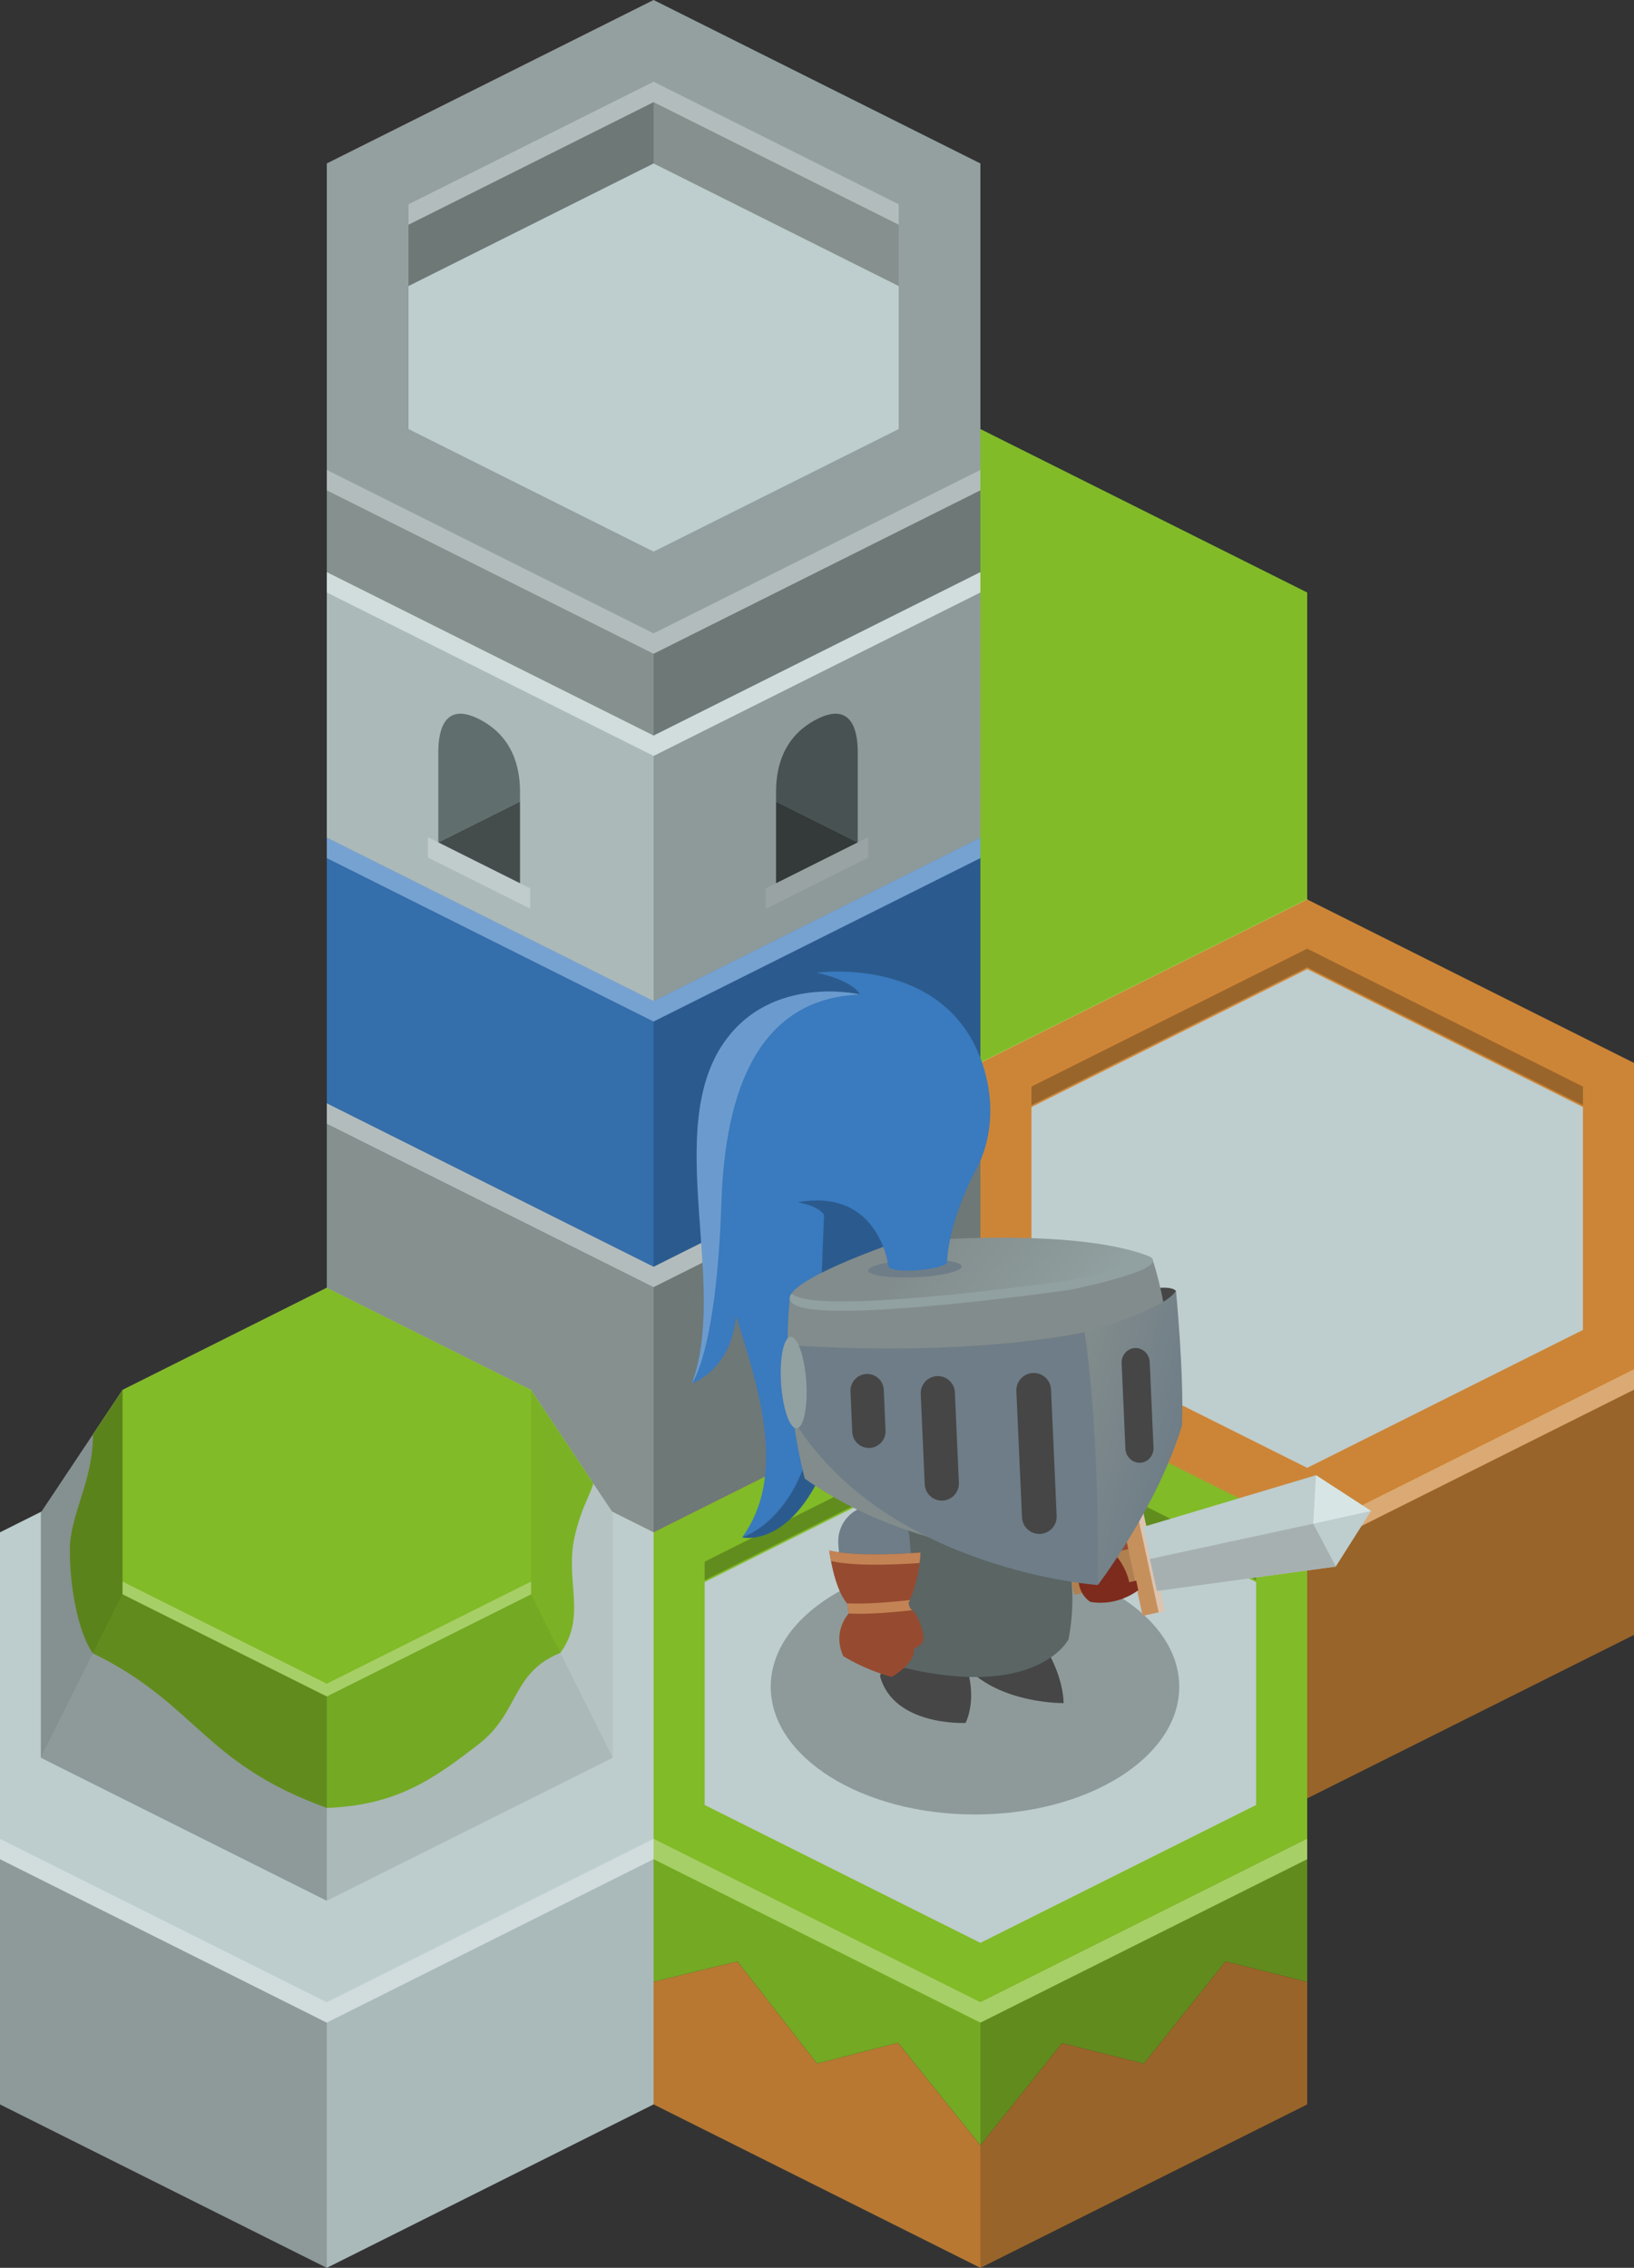 <?xml version="1.0" encoding="utf-8"?>
<!-- Generator: Adobe Illustrator 24.3.0, SVG Export Plug-In . SVG Version: 6.00 Build 0)  -->
<svg version="1.1" id="Calque_1" xmlns="http://www.w3.org/2000/svg" xmlns:xlink="http://www.w3.org/1999/xlink" x="0px" y="0px"
	 viewBox="0 0 160 222" style="enable-background:new 0 0 160 222;" xml:space="preserve">
<rect x="0" y="0" width="160" height="222" fill="#333333" stroke="none"/>
<style type="text/css">
	.st0{fill:#81BB27;}
	.st1{opacity:0.3;fill:#FFFFFF;}
	.st2{opacity:0.25;fill:#010202;}
	.st3{opacity:0.1;fill:#010202;}
	.st4{fill:#CC8537;}
	.st5{fill:#BECDCD;}
	.st6{opacity:0.25;}
	.st7{fill:#010202;}
	.st8{fill:#93A09F;}
	.st9{fill:#3A7ABE;}
	.st10{opacity:0.25;fill:#FFFFFF;}
	.st11{fill:#454C4C;}
	.st12{fill:#606E6D;}
	.st13{opacity:0.25;fill:#020203;}
	.st14{fill:#464646;}
	.st15{fill:none;stroke:#6E7D87;stroke-width:7.431;stroke-linecap:round;stroke-miterlimit:10;}
	.st16{fill:#964B30;}
	.st17{fill:#C38355;}
	.st18{fill:#B08051;}
	.st19{fill:#C6905D;}
	.st20{fill:#DDC4B0;}
	.st21{fill:#A6B0B0;}
	.st22{fill:#D7E6E5;}
	.st23{fill:#7D2B1D;}
	.st24{fill:#5A6564;}
	.st25{fill:none;stroke:#6E7D87;stroke-width:7;stroke-linecap:round;stroke-miterlimit:10;}
	.st26{fill:#828C8C;}
	.st27{fill:#6E7D87;}
	.st28{fill:#91A0A0;}
	.st29{fill:url(#SVGID_1_);}
	.st30{fill:none;stroke:#464646;stroke-width:3.397;stroke-linecap:round;stroke-miterlimit:10;}
	.st31{fill:none;stroke:#464646;stroke-width:3.346;stroke-linecap:round;stroke-miterlimit:10;}
	.st32{fill:none;stroke:#464646;stroke-width:3.261;stroke-linecap:round;stroke-miterlimit:10;}
	.st33{fill:url(#SVGID_2_);}
	.st34{fill:#BDCDCD;}
	.st35{opacity:0.3;fill:#010202;}
	.st36{opacity:0.05;fill:#010202;}
</style>
<g>
	<path class="st0" d="M128,58L96,42L64,58v56l32,16l32-16V58z"/>
	<path class="st1" d="M64,88l32,16l32-16v2l-32,16L64,90V88z"/>
	<polygon class="st2" points="128,90 128,114 96,130 96,106 	"/>
	<polygon class="st3" points="64,90 64,114 96,130 96,106 	"/>
</g>
<g>
	<path class="st4" d="M160,104.05l-32-16l-32,16v55.99l32,16l32-16V104.05z"/>
	<path class="st1" d="M96,134.04l32,16l32-16v2l-32,16l-32-16V134.04z"/>
	<polygon class="st2" points="160,136.04 160,160.04 128,176.04 128,152.04 	"/>
	<polygon class="st3" points="96,136.04 96,160.04 128,176.04 128,152.04 	"/>
</g>
<g>
	<path class="st4" d="M96,104.05l-32-16l-32,16v55.99l32,16l32-16V104.05z"/>
	<path class="st1" d="M32,134.04l32,16l32-16v2l-32,16l-32-16V134.04z"/>
	<polygon class="st2" points="96,136.04 96,160.04 64,176.04 64,152.04 	"/>
	<polygon class="st3" points="32,136.04 32,160.04 64,176.04 64,152.04 	"/>
</g>
<g>
	<path class="st4" d="M64,206l32,16l32-16v-12l-8-2l-8,10l-8-2l-8,10l-8.06-10.03L80,202l-7.8-10l-8.2,2V206z"/>
	<path class="st0" d="M128,150l-32-16l-32,16v44l8.2-2l7.8,10l7.94-2.03L96,210l8-10l8,2l8-10l8,2V150z"/>
	<path class="st1" d="M64,180l32,16l32-16v2l-32,16l-32-16V180z"/>
	<polygon class="st2" points="128,182 128,206 96,222 96,198 	"/>
	<polygon class="st3" points="64,182 64,206 96,222 96,198 	"/>
</g>
<g>
	<g>
		<polygon class="st5" points="155,130.19 155,108.37 128,94.87 101,108.37 101,130.19 128,143.69 		"/>
	</g>
	<g class="st6">
		<polygon class="st7" points="155,108.19 155,106.37 128,92.87 101,106.37 101,108.19 128,94.69 		"/>
	</g>
</g>
<g>
	<g>
		<polygon class="st5" points="123,176.69 123,154.87 96,141.37 69,154.87 69,176.69 96,190.19 		"/>
	</g>
	<g class="st6">
		<polygon class="st7" points="123,154.69 123,152.87 96,139.37 69,152.87 69,154.69 96,141.19 		"/>
	</g>
</g>
<g>
	<path class="st8" d="M96,78L64,62L32,78v56l32,16l32-16V78z"/>
	<path class="st1" d="M32,108l32,16l32-16v2l-32,16l-32-16V108z"/>
	<polygon class="st2" points="96,110 96,134 64,150 64,126 	"/>
	<polygon class="st3" points="32,110 32,134 64,150 64,126 	"/>
</g>
<g>
	<path class="st9" d="M96,52L64,36L32,52v56l32,16l32-16V52z"/>
	<path class="st1" d="M32,82l32,16l32-16v2l-32,16L32,84V82z"/>
	<polygon class="st2" points="96,84 96,108 64,124 64,100 	"/>
	<polygon class="st3" points="32,84 32,108 64,124 64,100 	"/>
</g>
<g>
	<path class="st5" d="M96,26L64,10L32,26v56l32,16l32-16V26z"/>
	<path class="st1" d="M32,56l32,16l32-16v2L64,74L32,58V56z"/>
	<polygon class="st3" points="32,58 32,82 64,98 64,74 	"/>
	<g>
		<polygon class="st10" points="51.92,86.96 51.92,88.96 41.9,83.95 41.9,81.95 		"/>
		<path class="st11" d="M50.92,78.46c0,2.86,0,8,0,8l-8-4L50.92,78.46z"/>
		<path class="st12" d="M46.92,70.4c3.8,1.93,4,5.62,4,7.2c0,0.09,0-0.17,0,0.86l-8,4c0,0,0-7.27,0-8.86
			C42.92,71.4,43.58,68.7,46.92,70.4z"/>
	</g>
	<g>
		<polygon class="st10" points="74.99,86.96 74.99,88.96 85.01,83.95 85.01,81.95 		"/>
		<path class="st11" d="M75.99,78.46c0,2.86,0,8,0,8l8-4L75.99,78.46z"/>
		<path class="st12" d="M79.99,70.4c-3.8,1.93-4,5.62-4,7.2c0,0.09,0-0.17,0,0.86l8,4c0,0,0-7.27,0-8.86
			C83.99,71.4,83.32,68.7,79.99,70.4z"/>
	</g>
	<polygon class="st2" points="96,58 96,82 64,98 64,74 	"/>
</g>
<g>
	<ellipse class="st13" cx="95.47" cy="165.12" rx="20" ry="12.5"/>
	<path class="st14" d="M102.75,161.97c0,0,1.34,2.32,1.4,4.75c0,0-5.24,0.08-8.69-2.75c0,0,0.11-1.92,0.88-2.78L102.75,161.97z"/>
	<path class="st14" d="M94.76,163.59c0,0,0.88,2.68-0.21,5.07c0,0-7.05,0.35-8.38-4.59c0,0,0.56-1.84,1.51-2.49L94.76,163.59z"/>
	<g>
		<path class="st15" d="M101.03,147.41c0,0,0.68,1.84,1.66,2.94"/>
		<g>
			<path class="st16" d="M107.04,155.04c-2,0.17-5.3-2.27-5.3-2.27c0.64-4.36,3.94-4.94,3.94-4.94c1.34,0.55,1.88,2.38,1.88,2.38
				c1.9,0.02,3.95,1.36,3.95,1.36l0.11,2.6L107.04,155.04z"/>
			<g>
				<path class="st17" d="M106.45,148.36c-0.22-0.22-0.48-0.41-0.78-0.53c0,0-3.29,0.58-3.94,4.94c0,0,0.3,0.22,0.78,0.53
					C103.15,148.95,106.43,148.37,106.45,148.36z"/>
			</g>
			<path class="st17" d="M107.25,149.49c-0.63,0.17-3,1.04-3.69,4.43c0.26,0.14,0.53,0.28,0.8,0.41c0.59-2.7,2.25-3.76,3.18-4.14
				C107.53,150.17,107.44,149.88,107.25,149.49z"/>
		</g>
		<g>
			
				<rect x="104.68" y="152.11" transform="matrix(0.978 -0.211 0.211 0.978 -29.982 26.264)" class="st18" width="7" height="3.25"/>
			
				<rect x="110.89" y="147.8" transform="matrix(0.977 -0.211 0.211 0.977 -29.814 27.087)" class="st19" width="1.74" height="10.32"/>
			<polygon class="st20" points="113.46,157.87 111.28,147.79 111.87,147.66 114.05,157.74 			"/>
			<polygon class="st5" points="128.86,144.41 111.92,149.48 113.28,155.74 130.8,153.35 134.25,147.91 			"/>
			<polygon class="st21" points="128.59,149.16 130.8,153.35 113.28,155.74 112.6,152.61 			"/>
			<polygon class="st22" points="128.86,144.41 134.25,147.91 128.59,149.16 			"/>
		</g>
		<path class="st23" d="M106.77,156.81c0,0-1.64-0.92-1.05-3.36c0,0,1.14-1.52,3.62-1.09c0,0,0.92,1.04,1.23,2.52l0.69-0.15
			l0.2,0.93C111.46,155.66,109.51,157.28,106.77,156.81z"/>
	</g>
	<path class="st24" d="M102.26,147.47c0,0,3.96,4.59,2.37,13.01c0,0-3.42,6.75-19.06,1.98c0,0-2.28-10.23-1.45-15.44
		C88.55,145.35,102.26,147.47,102.26,147.47z"/>
	<g>
		<path class="st25" d="M85.58,150.87c0,0,0.08,1.82,0.46,3.66"/>
		<g>
			<path class="st16" d="M90.14,151.98c0,0-6.1,0.51-8.94-0.2c0,0,0.44,3.69,1.76,5.2l0.14,0.97c0,0-1.64,1.72-0.53,4.17
				c0,0,2.04,1.32,4.75,2.03c0,0,2.35-1.32,2.18-2.76c0,0,0.97-0.35,0.93-1.04c-0.06-1-0.76-2.73-1.21-2.76c0,0-0.22-0.23-0.27-0.69
				C88.96,156.88,89.99,154.99,90.14,151.98z"/>
			<g>
				<path class="st17" d="M90.04,153.01c0.05-0.33,0.08-0.67,0.1-1.03c0,0-6.1,0.51-8.94-0.2c0,0,0.05,0.42,0.17,1.03
					C83.97,153.43,89.02,153.07,90.04,153.01z"/>
			</g>
			<path class="st17" d="M82.94,156.95c0.01,0.01,0.01,0.02,0.02,0.03l0.14,0.97l0,0c1.96,0.1,4.58-0.14,6.28-0.33
				c-0.05-0.03-0.11-0.05-0.15-0.05c0,0-0.22-0.23-0.27-0.69c0,0,0.07-0.1,0.16-0.25C87.41,156.82,84.86,157.05,82.94,156.95z"/>
		</g>
	</g>
	<g>
		<path class="st9" d="M88.67,120.39c-3.03,1.33-4.59,15.39-7.93,23.17c-3.47,8.08-8.07,6.93-8.07,6.93
			c4.35-5.96,1.76-14.24-0.6-21.66c-0.5,5.36-4.32,6.59-4.32,6.59c3.58-9.62-2.81-24.72,3.11-33.32c4.69-6.81,13.35-4.75,13.35-4.75
			c-0.83-1.46-4.25-2.13-4.25-2.13s13.21-1.88,16.46,9.63c1.68,5.95-1.02,9.93-1.02,9.93L88.67,120.39z"/>
		<path class="st2" d="M80.08,135.94c0.36-11.34,0.61-17.03,0.61-17.03c-0.62-0.91-2.56-1.22-2.56-1.22
			c2.62-1.25,6.87-0.04,7.93,0.65l1.45,3.25c-2.33,3.83-3.88,15.25-6.77,21.97c-3.47,8.08-8.07,6.93-8.07,6.93
			S79.69,148.39,80.08,135.94z"/>
		<path class="st10" d="M70.64,117.68c0.37-10.97,3.62-19.93,13.57-20.33c0,0-8.67-2.06-13.35,4.75c-5.92,8.6,0.47,23.7-3.11,33.32
			C67.75,135.42,70.15,132.45,70.64,117.68z"/>
		<path class="st14" d="M115.15,126.36c-0.57-0.58-2.57-0.16-2.57-0.16l1.42,3.17L115.15,126.36z"/>
		<path class="st26" d="M107.03,152.49c0,0-15.74,1.06-28.22-7.74c0,0-2.39-8.62-1.48-17.54l17.68-2.68l17.87-1.16
			c0,0,1.12,3.33,1.34,6.54c0.13,1.87,0.5,7.48,0.5,7.48L107.03,152.49z"/>
		<path class="st27" d="M107.5,155.16c0,0-20.38-1.39-29.6-15.83l-0.34-7.64c17.9,1.17,28.65-1.28,28.65-1.28l4.07,12.26
			L107.5,155.16z"/>
		<path class="st28" d="M76.48,135.42c0.17,2.48,0.85,4.45,1.53,4.4c0.68-0.04,1.1-2.09,0.94-4.56c-0.17-2.48-0.85-4.45-1.54-4.4
			C76.74,130.9,76.32,132.95,76.48,135.42z"/>
		
			<linearGradient id="SVGID_1_" gradientUnits="userSpaceOnUse" x1="-299.102" y1="146.607" x2="-310.016" y2="150.154" gradientTransform="matrix(-0.998 0.067 0.067 0.998 -204.21 12.604)">
			<stop  offset="0" style="stop-color:#828C8C"/>
			<stop  offset="1" style="stop-color:#6E7D87"/>
		</linearGradient>
		<path class="st29" d="M115.15,126.36c0,0,0.79,8.02,0.59,13.18c-2.49,8.13-8.24,15.62-8.24,15.62s0.27-13.94-1.29-24.75
			C106.21,130.41,114.01,128.25,115.15,126.36z"/>
		<line class="st30" x1="101.22" y1="136.1" x2="101.77" y2="148.46"/>
		<g>
			<path class="st14" d="M111.64,143.19c0.76-0.03,1.35-0.7,1.31-1.49l-0.37-8.37c-0.04-0.79-0.68-1.4-1.44-1.37
				c-0.76,0.03-1.35,0.7-1.31,1.49l0.37,8.37C110.24,142.61,110.89,143.22,111.64,143.19z"/>
		</g>
		<line class="st31" x1="91.83" y1="136.38" x2="92.22" y2="145.22"/>
		<line class="st32" x1="84.91" y1="136.13" x2="85.08" y2="140.11"/>
		<g>
			
				<linearGradient id="SVGID_2_" gradientUnits="userSpaceOnUse" x1="-283.724" y1="215.017" x2="-265.994" y2="205.849" gradientTransform="matrix(-1.065 0.152 0.022 0.629 -199.414 35.071)">
				<stop  offset="0" style="stop-color:#91A0A0"/>
				<stop  offset="1" style="stop-color:#828C8C"/>
			</linearGradient>
			<path class="st33" d="M78.64,128.02c5.2,1.23,26.03-1.75,26.03-1.75s11-2.15,7.57-3.4c-8.01-2.91-24.58-1.23-24.58-1.23
				S72.92,126.66,78.64,128.02z"/>
		</g>
		<path class="st28" d="M112.5,122.98c-1.58,1.14-7.87,2.37-7.87,2.37s-20.83,2.98-26.03,1.75c-0.54-0.13-0.89-0.29-1.1-0.47
			c-0.39,0.58-0.16,1.08,1.14,1.39c5.2,1.23,26.03-1.75,26.03-1.75S115.03,124.24,112.5,122.98z"/>
		<path class="st27" d="M85.02,124.38c0.02,0.47,2.08,0.76,4.61,0.65c2.52-0.11,4.55-0.58,4.53-1.06c-0.02-0.47-2.08-0.76-4.61-0.65
			C87.03,123.44,85,123.91,85.02,124.38z"/>
		<path class="st9" d="M92.73,123.61c-0.49,0.69-5.21,1.13-5.73,0.39c0,0-0.85-7.73-8.86-6.31l-1.07-6.26l12.19-3.51l6.14,6.87
			C95.41,114.78,92.88,119.56,92.73,123.61z"/>
	</g>
</g>
<g>
	<path class="st34" d="M0,150l32-16l32,16v56l-32,16L0,206V150z"/>
	<path class="st1" d="M64,180l-32,16L0,180v2l32,16l32-16V180z"/>
	<polygon class="st2" points="0,182 0,206 32,222 32,198 	"/>
	<polygon class="st3" points="64,182 64,206 32,222 32,198 	"/>
</g>
<g>
	<polygon class="st5" points="52,136.07 32,126.07 12,136.07 4,148.07 4,172.07 32,186.07 60,172.07 60,148.07 	"/>
	<path class="st0" d="M54.87,161.8c-4.8,1.93-4,5.84-7.99,8.93c-4.44,3.44-8.06,6-14.88,6.25c-12.13-4.38-12.73-10.16-22.89-15.13
		c-1.11-1.41-2.27-5.51-2.27-10.12c0-3.49,2.27-6.67,2.27-11.33l2.89-4.34l20-10c0,0,20,10,20,10l6.11,9.16
		c-0.5,1.52-1.22,2.47-1.85,5.25C55.3,154.76,57.5,158.23,54.87,161.8"/>
	<polygon class="st35" points="12,136.07 4,148.07 4,172.07 12,156.07 	"/>
	<polygon class="st36" points="52,136.07 60,148.07 60,172.07 52,156.07 	"/>
	<path class="st1" d="M52,154.82l-20,10l-20-10v1.25l20,10l20-10V154.82z"/>
	<polygon class="st3" points="52,156.07 32,166.07 32,186.07 60,172.07 	"/>
	<polygon class="st2" points="12,156.07 32,166.07 32,186.07 4,172.07 	"/>
</g>
<g>
	<path class="st8" d="M32,16v40l32,16l32-16V16L64,0L32,16z"/>
	<path class="st5" d="M88,28L64,16L40,28v14l24,12l24-12V28z"/>
	<path class="st1" d="M32,46l32,16l32-16v2L64,64L32,48V46z"/>
	<path class="st1" d="M40,20L64,8l24,12v2L64,10L40,22V20z"/>
	<polygon class="st2" points="96,48 96,56 64,72 64,64 	"/>
	<polygon class="st3" points="32,48 32,56 64,72 64,64 	"/>
	<polygon class="st3" points="64,10 64,16 88,28 88,22 	"/>
	<polygon class="st2" points="64,10 64,16 40,28 40,22 	"/>
</g>
</svg>
